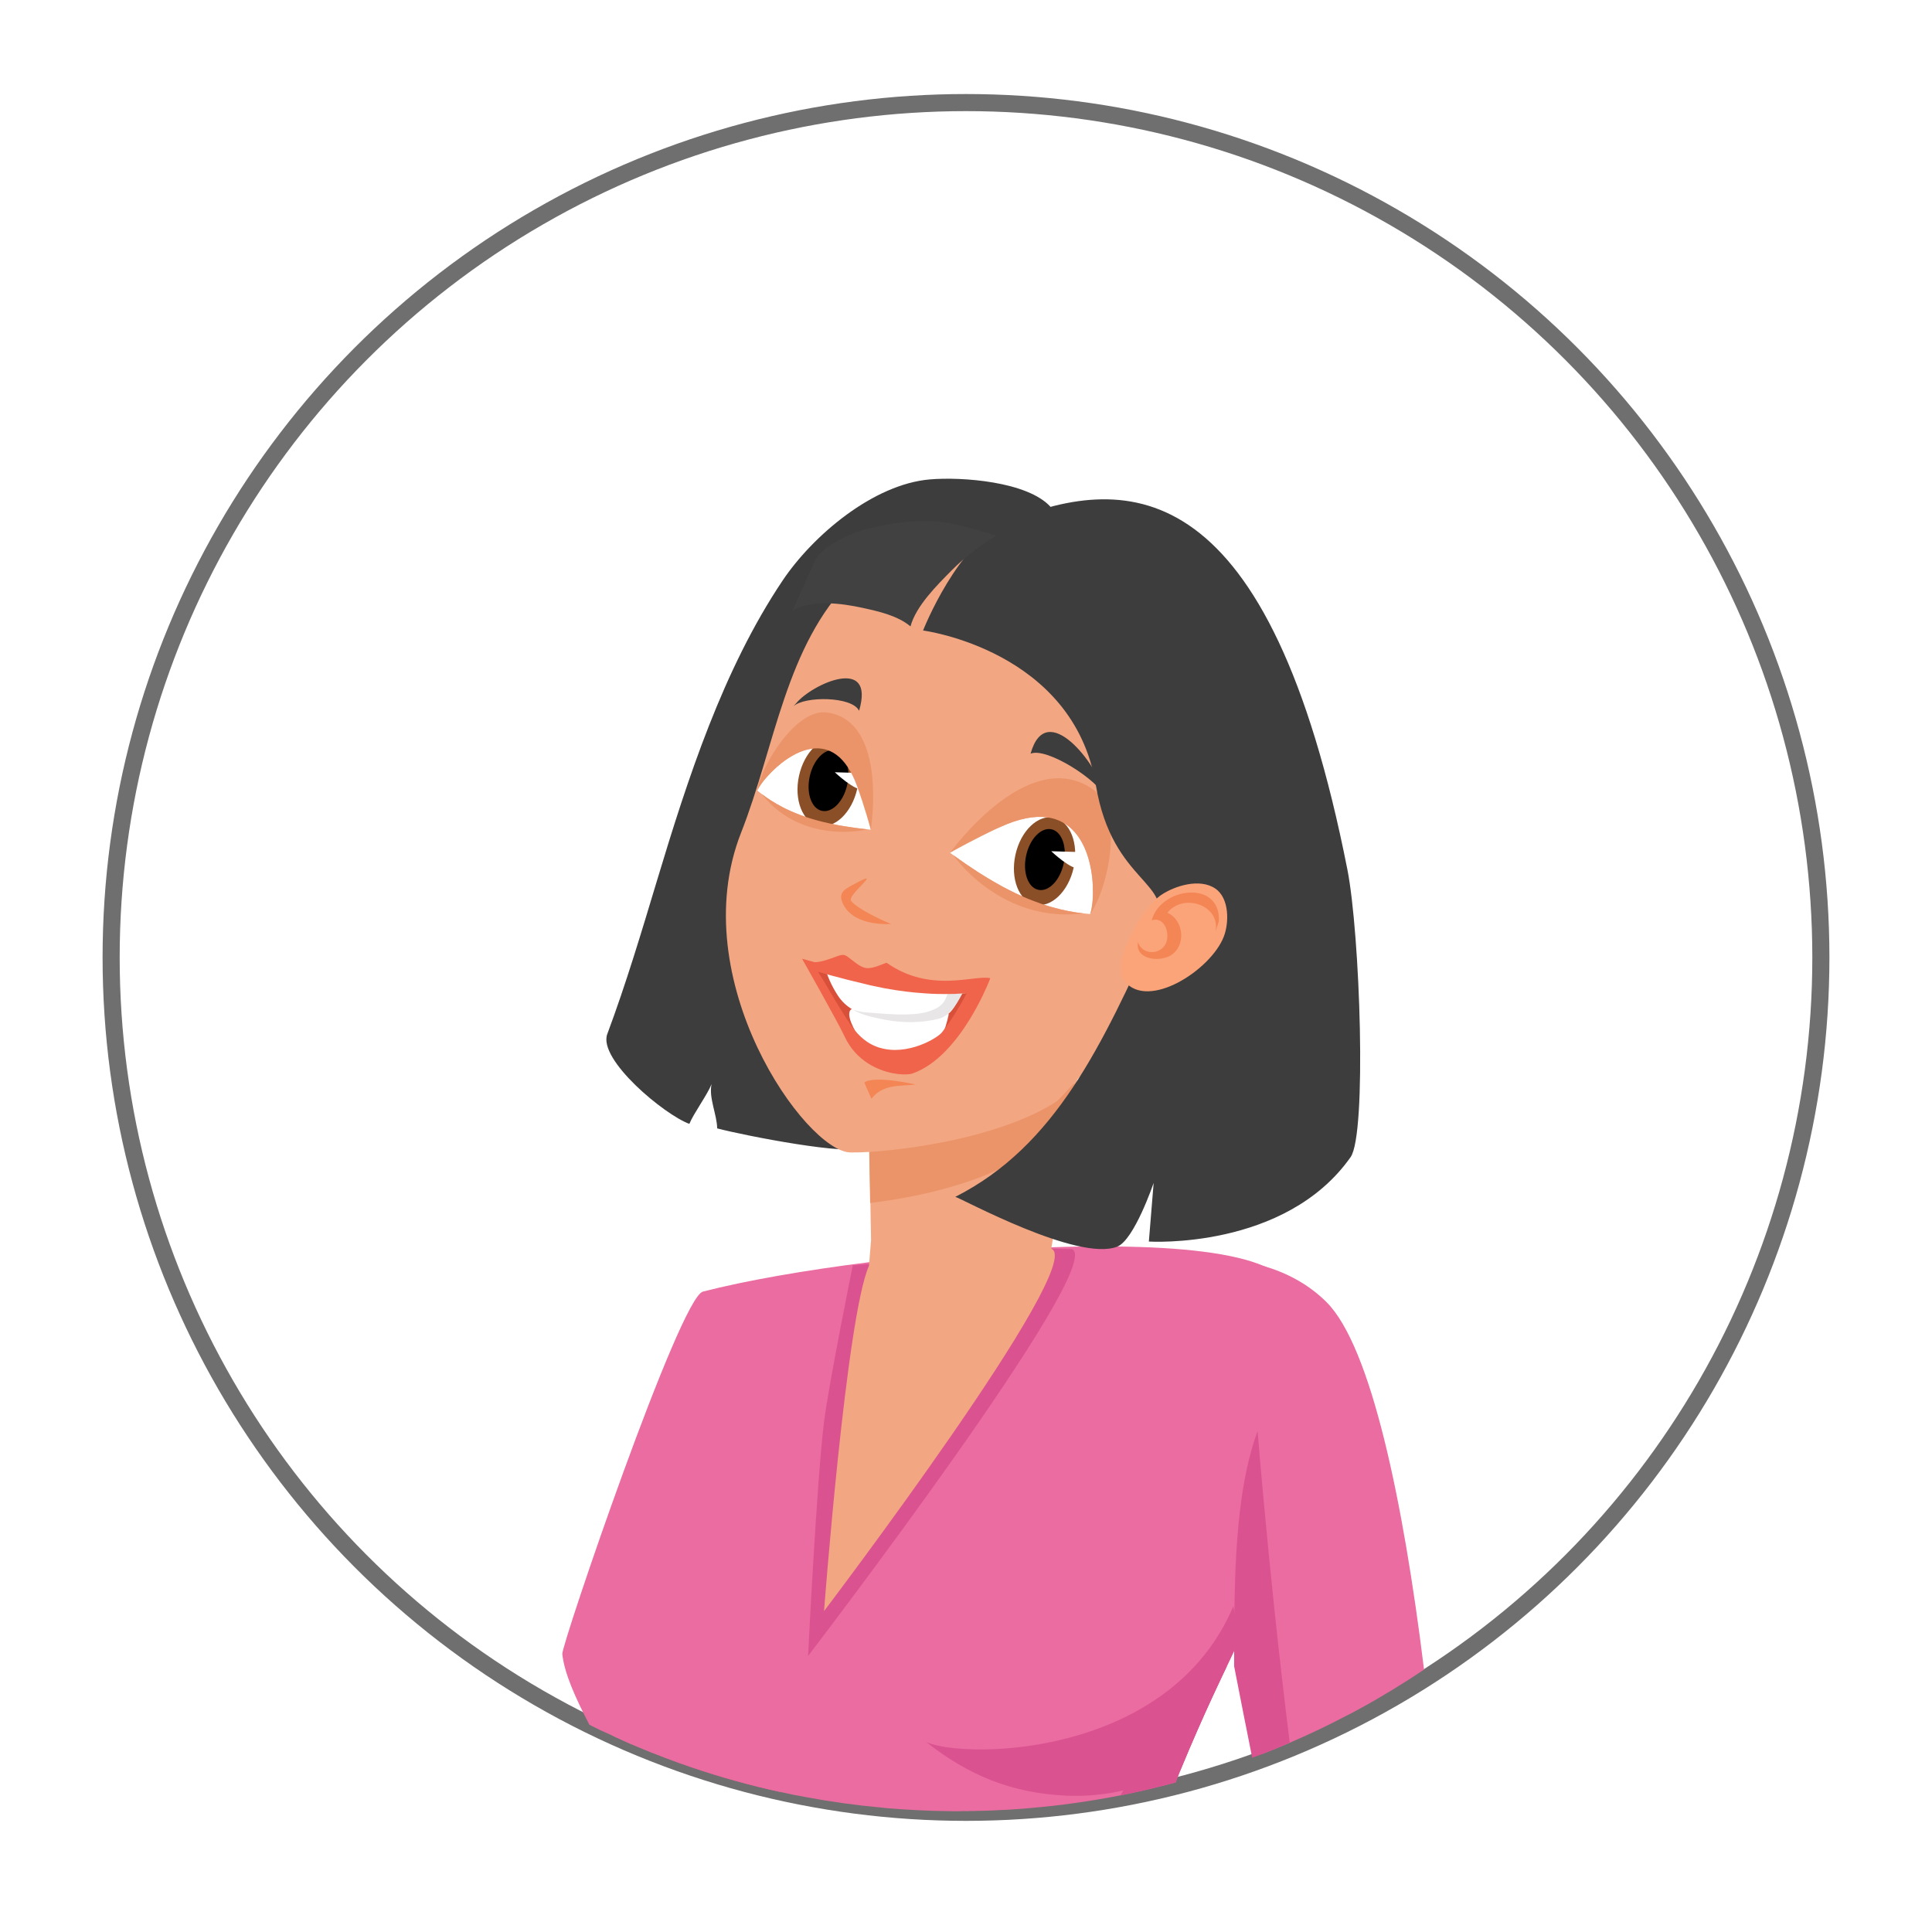 <svg width="113" height="112" viewBox="0 0 113 112" fill="none" xmlns="http://www.w3.org/2000/svg">
<g filter="url(#filter0_d_5_554)">
<circle cx="56.5" cy="56" r="50" fill="white" stroke="#6F6F6F"/>
<path d="M45.623 104.806C45.415 104.761 45.212 104.716 45.004 104.666C43.252 104.26 41.509 103.749 39.788 103.135C39.662 103.09 39.536 103.045 39.414 103C39.233 102.936 39.057 102.869 38.881 102.801C38.344 102.598 37.806 102.386 37.273 102.16C37.264 102.155 37.255 102.151 37.246 102.146C36.98 102.042 36.718 101.929 36.451 101.807C36.388 101.78 36.329 101.753 36.271 101.721C36.122 101.654 35.972 101.591 35.828 101.518C36.239 96.569 36.614 91.755 36.889 87.678H41.947L46.237 95.571C46.449 97.202 46.173 100.634 45.623 104.806Z" fill="#EA6CA0"/>
<path d="M45.036 101.835C45.022 102.774 45.013 103.718 45.004 104.666C43.252 104.26 41.509 103.749 39.789 103.135C39.663 103.09 39.536 103.045 39.414 103C39.062 101.072 38.692 99.125 38.362 97.143L45.036 101.835Z" fill="#DB5290"/>
<path d="M55.435 105.931C54.274 105.917 53.114 105.858 51.958 105.764C51.822 105.751 51.683 105.741 51.547 105.723C50.052 105.587 48.566 105.38 47.076 105.1C46.963 105.077 46.846 105.055 46.728 105.032C46.625 105.014 46.521 104.996 46.417 104.978C46.381 104.969 46.34 104.955 46.304 104.951C46.128 104.914 45.957 104.879 45.772 104.838C45.722 104.829 45.672 104.815 45.623 104.806C45.415 104.761 45.212 104.716 45.004 104.666C43.252 104.26 41.509 103.749 39.789 103.135C39.662 103.09 39.536 103.045 39.414 103C39.233 102.936 39.058 102.869 38.881 102.801C38.344 102.598 37.806 102.386 37.273 102.16C37.265 102.155 37.255 102.151 37.246 102.146C36.98 102.042 36.718 101.929 36.452 101.807C36.389 101.78 36.33 101.753 36.271 101.721C36.122 101.654 35.973 101.591 35.828 101.518C35.589 101.414 35.35 101.306 35.115 101.197C34.898 101.089 34.686 100.985 34.474 100.881C33.652 99.296 33.01 97.878 32.888 96.74C32.834 96.221 39.748 75.896 41.111 75.544C43.627 74.898 47.086 74.293 50.843 73.823C54.306 73.39 58.027 73.074 61.5 72.952C62.073 72.933 62.638 72.915 63.193 72.911C63.938 72.897 64.661 72.893 65.365 72.907C69.064 72.947 72.171 73.291 73.918 74.049C73.922 74.049 73.927 74.053 73.936 74.053C74.831 74.446 75.363 74.948 75.435 75.571C75.616 77.147 74.871 81.414 73.927 87.934C73.927 87.934 73.922 87.934 73.927 87.939L73.846 88.508C73.76 89.104 73.674 89.682 73.588 90.237C73.195 92.834 72.811 94.92 72.5 95.837C72.463 95.95 72.427 96.044 72.391 96.121C72.333 96.248 72.265 96.392 72.188 96.55L72.184 96.555C72.184 96.559 72.184 96.564 72.174 96.573C72.134 96.668 72.079 96.772 72.03 96.88C72.003 96.939 71.976 96.998 71.944 97.061C71.881 97.183 71.822 97.313 71.755 97.449C71.755 97.453 71.755 97.458 71.755 97.458C71.294 98.42 70.698 99.68 70.034 101.197C69.714 101.923 69.38 102.709 69.032 103.554C68.937 103.784 68.847 104.019 68.757 104.253C67.695 104.538 66.621 104.791 65.542 105.008C65.533 105.008 65.524 105.012 65.515 105.012C63.767 105.355 62.006 105.604 60.236 105.752C59.938 105.784 59.649 105.802 59.351 105.82C59.058 105.847 58.764 105.861 58.471 105.869C58.001 105.901 57.536 105.91 57.066 105.919C56.967 105.923 56.867 105.928 56.773 105.923C56.641 105.932 56.511 105.932 56.38 105.928C56.276 105.932 56.172 105.936 56.064 105.936C55.855 105.939 55.643 105.935 55.435 105.931Z" fill="#EA6CA0"/>
<path d="M73.845 88.509C73.76 89.104 73.674 89.682 73.59 90.237C73.145 93.154 72.719 95.424 72.39 96.125C71.952 97.061 71.079 98.819 70.034 101.197C69.713 101.928 69.378 102.714 69.031 103.555C67.046 104.487 64.811 105.139 62.356 105.025C59.191 104.876 56.662 103.856 54.174 101.887C56.864 103.127 74.214 102.743 73.222 86.614L73.845 88.509Z" fill="#DB5290"/>
<path d="M62.692 73.057L61.486 73.034L49.878 74.011C49.878 74.011 48.487 80.859 48.197 83.168C47.77 86.57 47.264 96.853 47.264 96.853C47.264 96.853 64.856 73.892 62.692 73.057Z" fill="#DB5290"/>
<path d="M48.197 94.23C48.197 94.23 49.498 77.013 50.826 74.032L50.947 72.533L50.891 69.428L50.747 61.517L63.355 57.474L62.936 64.151L61.487 73.034C63.65 73.87 48.197 94.23 48.197 94.23Z" fill="#F2A782"/>
<path d="M63.577 63.301C63.577 63.301 62.753 68.877 50.894 70.364L50.837 67.259L50.692 59.347L58.968 57.049L61.334 62.392L61.834 63.518C61.651 63.651 63.773 63.172 63.577 63.301Z" fill="#EC9469"/>
<path d="M46.975 59.38L46.864 59.335C46.902 59.353 46.938 59.369 46.975 59.38Z" fill="#EF7950"/>
<path d="M47.193 59.514L47.065 59.507C47.054 59.547 47.117 59.537 47.193 59.514Z" fill="#EF7950"/>
<path d="M48.34 58.867L48.289 58.844C48.305 58.854 48.322 58.861 48.34 58.867Z" fill="#EF7950"/>
<path d="M52.59 51.737C53.492 46.831 54.716 41.952 56.68 37.389L52.424 36.143C52.845 36.209 55.666 33.608 56.376 33.011C57.155 32.356 60.681 30.273 61.445 29.645C60.111 28.17 56.281 27.877 54.383 28.04C51.094 28.322 47.555 31.293 45.76 33.975C42.289 39.158 40.217 45.558 38.43 51.492C37.522 54.507 36.618 57.535 35.519 60.481C34.963 61.971 38.865 65.205 40.319 65.733C40.577 65.107 41.366 64.042 41.62 63.406C41.441 64.195 41.937 65.199 41.947 65.998C43.566 66.425 49.731 67.626 50.497 67.112C51.395 66.51 51.089 62.578 51.232 61.475C51.653 58.221 51.995 54.965 52.59 51.737Z" fill="#3D3D3D"/>
<path d="M68.938 55.376C67.776 58.107 62 64.29 61.803 64.418C58.962 66.257 54.22 67.146 50.889 67.371C50.495 67.398 50.114 67.41 49.748 67.406C47.141 67.38 39.965 57.294 43.345 48.702C45.345 43.623 45.946 37.77 49.804 33.906C54.325 29.375 64.867 32.982 66.561 35.294C70.31 40.409 71.301 49.807 68.938 55.376Z" fill="#F2A782"/>
<path d="M49.995 51.69C49.45 51.986 48.926 52.186 49.35 52.955C49.943 54.027 51.492 54.074 52.13 54.046C51.771 53.908 50.188 53.199 49.784 52.696C49.505 52.351 51.803 50.711 49.995 51.69Z" fill="#F48656"/>
<path d="M46.565 41.135L46.403 41.313C47.046 40.703 49.856 40.723 50.246 41.574C51.212 38.306 47.484 40.011 46.565 41.135Z" fill="#3D3D3D"/>
<path d="M64.562 46.368L64.631 46.627C64.299 45.676 61.218 43.678 60.277 44.082C61.201 40.768 64.24 44.808 64.562 46.368Z" fill="#3D3D3D"/>
<path d="M47.33 56.422L47.262 56.406C47.279 56.487 49.214 59.328 49.665 60.566C49.984 61.442 54.629 63.868 57.139 57.759C56.645 58.963 48.887 56.926 47.33 56.422Z" fill="#D85039"/>
<path d="M53.421 61.602C52.242 61.998 50.807 61.548 50.119 60.471C50.119 60.471 49.363 59.277 49.813 59.019C49.872 58.984 49.949 58.966 50.052 58.969C50.873 58.987 54.557 59.184 55.493 59.315C55.052 61.344 54.513 61.239 53.421 61.602Z" fill="white"/>
<path d="M56.197 58.198C55.887 58.799 55.628 59.396 54.92 59.58C53.915 59.841 52.776 59.841 51.739 59.639C51.06 59.508 50.418 59.37 49.877 59.053C49.535 58.854 49.235 58.586 48.988 58.203C48.666 57.704 48.328 57.012 48.196 56.334L55.448 58.023L56.197 58.198Z" fill="white"/>
<path d="M56.387 57.915C56.077 58.517 55.628 59.397 54.92 59.58C53.915 59.841 52.776 59.84 51.739 59.639C51.06 59.508 50.419 59.37 49.877 59.053C50.146 59.135 50.42 59.199 50.712 59.219C51.482 59.273 52.228 59.352 53.006 59.335C53.604 59.32 54.187 59.262 54.729 58.993C55.201 58.76 55.34 58.411 55.448 58.024L56.387 57.915Z" fill="#E8E6E6"/>
<path d="M63.925 52.24C63.958 49.994 62.934 46.337 58.499 48.372C57.126 48.826 55.909 49.639 55.627 49.834C55.607 49.847 55.592 49.858 55.581 49.868C55.568 49.874 55.564 49.877 55.564 49.877C55.626 49.922 55.688 49.968 55.75 50.011C56.012 50.201 56.274 50.386 56.538 50.567C56.734 50.7 56.931 50.832 57.13 50.959C57.197 51.004 57.264 51.046 57.33 51.087C57.396 51.129 57.463 51.171 57.53 51.213C57.611 51.264 57.695 51.315 57.777 51.365L58.062 51.534C58.222 51.626 58.381 51.717 58.543 51.805C58.575 51.824 58.606 51.84 58.64 51.859C58.736 51.911 58.833 51.962 58.929 52.01C58.938 52.016 58.946 52.02 58.955 52.024C59.045 52.071 59.133 52.116 59.223 52.159C59.28 52.188 59.337 52.215 59.396 52.243C59.459 52.274 59.523 52.303 59.584 52.33C59.66 52.366 59.739 52.402 59.818 52.436C59.902 52.474 59.989 52.511 60.075 52.548C60.089 52.552 60.104 52.56 60.118 52.565C60.155 52.579 60.189 52.595 60.227 52.608C60.298 52.638 60.37 52.666 60.442 52.693C60.587 52.75 60.734 52.803 60.88 52.854C60.955 52.881 61.029 52.906 61.102 52.928C61.175 52.95 61.25 52.975 61.325 52.998C61.391 53.016 61.456 53.037 61.523 53.056C61.539 53.061 61.555 53.064 61.571 53.068C61.714 53.108 61.86 53.146 62.005 53.182C62.321 53.26 62.641 53.321 62.968 53.371C63.099 53.389 63.232 53.408 63.364 53.422L63.37 53.423C63.501 53.44 63.634 53.451 63.766 53.461C63.776 53.426 63.788 53.391 63.798 53.355C63.9 52.989 63.943 52.617 63.925 52.24Z" fill="white"/>
<path d="M62.799 50.741C62.492 52.144 61.48 53.116 60.539 52.91C59.598 52.704 59.084 51.4 59.391 49.996C59.698 48.593 60.709 47.623 61.651 47.828C62.592 48.034 63.105 49.338 62.799 50.741Z" fill="#8A4F27"/>
<path d="M62.213 50.514C61.999 51.492 61.335 52.176 60.729 52.044C60.122 51.911 59.804 51.011 60.018 50.034C60.232 49.057 60.896 48.372 61.503 48.505C62.108 48.638 62.427 49.537 62.213 50.514Z" fill="black"/>
<path d="M63.483 49.844L61.486 49.788C61.486 49.788 62.71 50.947 63.167 50.777C63.398 50.692 63.483 49.844 63.483 49.844Z" fill="white"/>
<path d="M63.767 53.461C63.854 53.179 63.914 52.746 63.924 52.24C63.958 49.994 62.934 46.337 58.499 48.372C57.092 49.019 55.744 49.776 55.581 49.868C55.568 49.874 55.564 49.877 55.564 49.877C55.564 49.877 60.084 43.569 63.872 46.13C65.774 47.414 64.864 51.872 63.767 53.461Z" fill="#EC9469"/>
<path d="M63.365 53.421C59.518 53.922 56.794 51.446 55.75 50.01C56.012 50.2 56.274 50.386 56.539 50.566C56.734 50.7 56.931 50.831 57.131 50.959C57.197 51.003 57.264 51.045 57.33 51.087C57.397 51.129 57.464 51.171 57.53 51.213C57.612 51.264 57.696 51.314 57.778 51.364L58.063 51.533C58.222 51.625 58.381 51.717 58.543 51.805C58.575 51.823 58.607 51.84 58.641 51.858C58.736 51.91 58.833 51.961 58.929 52.009C58.939 52.016 58.946 52.019 58.956 52.024C59.045 52.071 59.133 52.115 59.223 52.158C59.28 52.188 59.338 52.214 59.397 52.243C59.46 52.273 59.523 52.302 59.584 52.33C59.66 52.365 59.739 52.401 59.818 52.436C59.903 52.473 59.989 52.511 60.076 52.547C60.09 52.551 60.105 52.56 60.118 52.565C60.155 52.578 60.19 52.595 60.227 52.607C60.298 52.638 60.37 52.666 60.442 52.692C60.587 52.749 60.734 52.802 60.881 52.853C60.955 52.88 61.029 52.905 61.103 52.927C61.176 52.949 61.25 52.974 61.325 52.997C61.391 53.016 61.456 53.036 61.523 53.055C61.539 53.06 61.555 53.064 61.571 53.067C61.714 53.107 61.86 53.145 62.006 53.182C62.322 53.259 62.641 53.321 62.969 53.371C63.1 53.389 63.233 53.408 63.365 53.421Z" fill="#EC9469"/>
<path d="M44.894 45.397C46.147 43.997 48.794 42.312 50.135 45.995C50.65 47.027 50.874 48.193 50.923 48.468C50.926 48.487 50.928 48.502 50.929 48.514C50.932 48.525 50.933 48.529 50.933 48.529C50.873 48.523 50.813 48.517 50.753 48.508C50.499 48.482 50.245 48.452 49.995 48.417C49.809 48.392 49.624 48.365 49.439 48.334C49.377 48.325 49.316 48.314 49.255 48.303C49.194 48.293 49.132 48.282 49.071 48.271C48.996 48.258 48.92 48.243 48.846 48.228L48.59 48.176C48.449 48.145 48.307 48.114 48.167 48.08C48.139 48.073 48.11 48.066 48.082 48.059C47.998 48.038 47.915 48.017 47.833 47.994C47.825 47.993 47.818 47.991 47.811 47.988C47.735 47.968 47.659 47.947 47.584 47.924C47.535 47.911 47.488 47.896 47.439 47.881C47.386 47.866 47.335 47.848 47.284 47.832C47.221 47.812 47.156 47.791 47.092 47.769C47.023 47.745 46.953 47.722 46.884 47.696C46.873 47.691 46.861 47.688 46.85 47.684C46.822 47.672 46.793 47.663 46.765 47.651C46.708 47.63 46.651 47.608 46.596 47.584C46.482 47.54 46.369 47.492 46.258 47.443C46.201 47.418 46.145 47.393 46.091 47.367C46.037 47.34 45.982 47.314 45.926 47.288C45.879 47.263 45.831 47.24 45.782 47.215C45.77 47.21 45.759 47.203 45.748 47.196C45.645 47.142 45.542 47.086 45.44 47.028C45.218 46.903 45.004 46.766 44.79 46.616C44.706 46.556 44.621 46.494 44.539 46.43L44.536 46.428C44.453 46.365 44.371 46.301 44.291 46.234C44.306 46.207 44.319 46.179 44.334 46.151C44.484 45.87 44.67 45.618 44.894 45.397Z" fill="white"/>
<path d="M50.141 46.122C49.834 47.525 48.822 48.496 47.881 48.29C46.941 48.084 46.426 46.78 46.733 45.377C47.04 43.974 48.051 43.002 48.992 43.209C49.933 43.414 50.447 44.718 50.141 46.122Z" fill="#8A4F27"/>
<path d="M49.555 45.895C49.342 46.873 48.677 47.557 48.07 47.425C47.464 47.292 47.146 46.393 47.359 45.416C47.573 44.438 48.237 43.753 48.844 43.887C49.451 44.019 49.769 44.918 49.555 45.895Z" fill="black"/>
<path d="M50.826 45.225L48.828 45.169C48.828 45.169 50.052 46.328 50.509 46.158C50.74 46.072 50.826 45.225 50.826 45.225Z" fill="white"/>
<path d="M44.292 46.233C44.403 46.012 44.614 45.713 44.895 45.397C46.147 43.997 48.794 42.312 50.135 45.995C50.56 47.164 50.889 48.368 50.929 48.514C50.932 48.525 50.934 48.529 50.934 48.529C50.934 48.529 51.964 42.174 48.383 41.672C46.587 41.417 44.574 44.655 44.292 46.233Z" fill="#EC9469"/>
<path d="M44.541 46.429C46.42 48.846 49.354 48.818 50.754 48.509C50.499 48.482 50.246 48.453 49.996 48.418C49.81 48.393 49.625 48.366 49.44 48.335C49.378 48.325 49.317 48.315 49.255 48.304C49.194 48.293 49.133 48.283 49.072 48.272C48.997 48.258 48.921 48.243 48.847 48.229L48.591 48.176C48.449 48.146 48.308 48.115 48.167 48.08C48.139 48.074 48.111 48.067 48.082 48.059C47.999 48.039 47.916 48.018 47.834 47.995C47.825 47.993 47.819 47.991 47.812 47.989C47.735 47.969 47.66 47.948 47.584 47.925C47.536 47.911 47.488 47.897 47.439 47.882C47.387 47.866 47.336 47.849 47.284 47.833C47.222 47.813 47.157 47.792 47.093 47.769C47.024 47.746 46.954 47.722 46.885 47.696C46.874 47.692 46.861 47.689 46.851 47.684C46.822 47.672 46.793 47.664 46.765 47.651C46.708 47.631 46.652 47.609 46.596 47.585C46.483 47.541 46.37 47.492 46.259 47.444C46.202 47.419 46.145 47.394 46.092 47.367C46.038 47.341 45.982 47.315 45.927 47.288C45.879 47.264 45.831 47.241 45.783 47.215C45.771 47.21 45.76 47.203 45.749 47.197C45.646 47.143 45.543 47.087 45.44 47.029C45.219 46.903 45.004 46.766 44.791 46.617C44.708 46.554 44.623 46.493 44.541 46.429Z" fill="#EC9469"/>
<path d="M51.881 56.327C51.873 56.322 51.863 56.313 51.849 56.309C51.534 56.421 51.132 56.616 50.779 56.625C50.432 56.639 50.116 56.367 49.854 56.169C49.393 55.813 49.393 55.767 48.86 55.966C48.594 56.061 48.052 56.277 47.65 56.277C47.203 56.155 46.91 56.074 46.91 56.074C46.91 56.074 48.992 59.75 49.402 60.63C49.736 61.344 50.224 61.84 50.744 62.179C50.748 62.184 50.753 62.188 50.758 62.188C50.898 62.283 51.042 62.36 51.187 62.428C52.126 62.883 53.07 62.893 53.368 62.789C54.808 62.283 55.951 60.874 56.733 59.597C57.342 58.603 57.731 57.696 57.866 57.357C57.903 57.262 57.921 57.212 57.921 57.212C56.998 57 54.45 58.115 51.881 56.327ZM55.837 58.133C55.859 58.128 55.878 58.128 55.9 58.128C56.044 58.12 56.175 58.115 56.288 58.106H56.293C56.36 58.101 56.423 58.097 56.478 58.092C56.482 58.092 56.482 58.092 56.487 58.092C56.505 58.092 56.523 58.088 56.541 58.088C56.519 58.128 56.397 58.372 56.198 58.724C55.99 59.081 55.706 59.546 55.353 60.038C55.349 60.038 55.349 60.042 55.349 60.042C55.322 60.079 55.295 60.11 55.268 60.146L55.263 60.151C55.209 60.228 55.155 60.304 55.092 60.381C54.829 60.72 53.082 61.767 51.47 61.284H51.465C51.393 61.266 51.33 61.243 51.262 61.216C51.077 61.144 50.896 61.054 50.721 60.936C50.472 60.769 50.233 60.552 50.007 60.277C50.007 60.277 50.007 60.273 50.003 60.273C49.691 59.884 49.299 59.252 48.91 58.611C48.521 57.961 48.142 57.297 47.844 56.836C48.007 56.886 48.187 56.936 48.381 56.985C48.422 56.999 48.467 57.012 48.512 57.026C49.162 57.202 49.948 57.405 50.761 57.595C50.815 57.609 50.86 57.622 50.914 57.631C51.18 57.69 51.438 57.744 51.691 57.794C52.576 57.961 53.37 58.051 54.053 58.096C54.351 58.119 54.626 58.133 54.879 58.137H55.046C55.177 58.142 55.294 58.142 55.412 58.137H55.416C55.552 58.137 55.669 58.137 55.786 58.133H55.837Z" fill="#F1644C"/>
<path d="M50.554 63.311C50.667 63.619 50.84 63.949 50.968 64.268C51.629 63.412 52.579 63.533 53.574 63.434C53.574 63.434 51.163 62.875 50.554 63.311Z" fill="#F48656"/>
<path d="M78.805 50.849C74.246 27.778 66.07 27.616 59.009 30.468C56.033 31.669 53.989 36.877 53.989 36.877C53.989 36.877 62.785 38.018 64.094 45.913C65.068 51.779 68.835 51.53 67.572 54.292C64.475 61.073 61.767 67.017 55.874 70.002C56.205 70.075 63.039 73.823 65.344 72.915C66.344 72.521 67.475 69.186 67.475 69.186L67.195 72.617C67.195 72.617 75.163 73.115 78.995 67.678C79.95 66.323 79.547 54.6 78.805 50.849Z" fill="#3D3D3D"/>
<path d="M55.228 30.552C53.804 30.346 52.111 30.587 50.719 30.926C49.829 31.141 48.058 31.957 47.691 32.738L46.356 35.711C47.484 35.055 49.22 35.284 50.457 35.554C51.401 35.761 52.505 36.01 53.253 36.637C53.576 35.442 54.8 34.233 55.651 33.371C56.479 32.533 57.315 31.931 58.267 31.322C57.267 31.045 56.275 30.704 55.228 30.552Z" fill="#414142"/>
<path d="M71.082 51.971C70.163 51.345 68.7 51.819 67.921 52.342C66.783 53.109 64.917 56.342 65.781 57.399C67.164 59.09 70.804 56.746 71.572 54.798C71.893 53.985 71.913 52.535 71.082 51.971Z" fill="#FBA479"/>
<path d="M71.289 53.891C71.423 51.423 67.855 51.884 67.365 53.83C68.171 53.572 68.488 54.731 68.135 55.278C67.744 55.886 66.786 55.806 66.557 55.108C66.378 56.193 67.972 56.303 68.598 55.795C69.38 55.16 69.195 53.805 68.284 53.383C69.207 52.214 71.389 52.93 71.097 54.479L71.289 53.891Z" fill="#F48656"/>
<path d="M68.757 104.255C67.695 104.54 66.621 104.793 65.541 105.01C65.591 104.91 65.641 104.816 65.695 104.721C66.007 104.133 66.35 103.587 66.725 103.082L71.755 97.451C71.755 97.455 71.755 97.46 71.755 97.46C71.294 98.421 70.698 99.681 70.035 101.199C69.714 101.925 69.38 102.711 69.032 103.556C68.937 103.786 68.847 104.02 68.757 104.255Z" fill="#DB5290"/>
<path d="M78.742 100.354C77.703 100.9 76.642 101.411 75.563 101.876C75.522 101.894 75.477 101.912 75.437 101.93C74.894 102.165 74.353 102.386 73.806 102.598C73.377 100.354 72.939 98.083 72.501 95.838C72.492 95.779 72.479 95.725 72.469 95.667C72.379 95.207 72.288 94.75 72.198 94.294C72.18 94.181 72.158 94.069 72.135 93.951C70.492 85.566 68.902 77.812 67.922 73.771C67.922 73.771 70.893 73.161 73.919 74.051C73.923 74.051 73.928 74.055 73.937 74.055C75.22 74.435 76.511 75.085 77.591 76.164C80.191 78.765 82.074 87.787 83.29 97.649C82.684 98.06 82.07 98.453 81.447 98.832C80.77 99.243 80.088 99.641 79.392 100.016C79.203 100.119 79.008 100.223 78.805 100.323C78.787 100.331 78.764 100.344 78.742 100.354Z" fill="#EA6CA0"/>
<path d="M73.927 87.94C74.238 91.34 74.749 96.439 75.435 101.929C74.893 102.164 74.352 102.385 73.805 102.598C73.642 102.656 73.484 102.72 73.322 102.778C73.295 102.792 73.267 102.801 73.24 102.81C72.874 100.99 72.522 99.193 72.183 97.459V96.555L72.188 96.551C72.183 95.801 72.188 95.047 72.197 94.294C72.201 94.117 72.201 93.942 72.205 93.769C72.268 90.108 72.531 86.477 73.555 83.7C73.555 83.7 73.682 85.312 73.926 87.935C73.927 87.936 73.922 87.936 73.927 87.94Z" fill="#DB5290"/>
</g>
<defs>
<filter id="filter0_d_5_554" x="0.9" y="0.4" width="111.2" height="111.2" filterUnits="userSpaceOnUse" color-interpolation-filters="sRGB">
<feFlood flood-opacity="0" result="BackgroundImageFix"/>
<feColorMatrix in="SourceAlpha" type="matrix" values="0 0 0 0 0 0 0 0 0 0 0 0 0 0 0 0 0 0 127 0" result="hardAlpha"/>
<feOffset/>
<feGaussianBlur stdDeviation="2.55"/>
<feComposite in2="hardAlpha" operator="out"/>
<feColorMatrix type="matrix" values="0 0 0 0 0 0 0 0 0 0 0 0 0 0 0 0 0 0 0.5 0"/>
<feBlend mode="normal" in2="BackgroundImageFix" result="effect1_dropShadow_5_554"/>
<feBlend mode="normal" in="SourceGraphic" in2="effect1_dropShadow_5_554" result="shape"/>
</filter>
</defs>
</svg>
